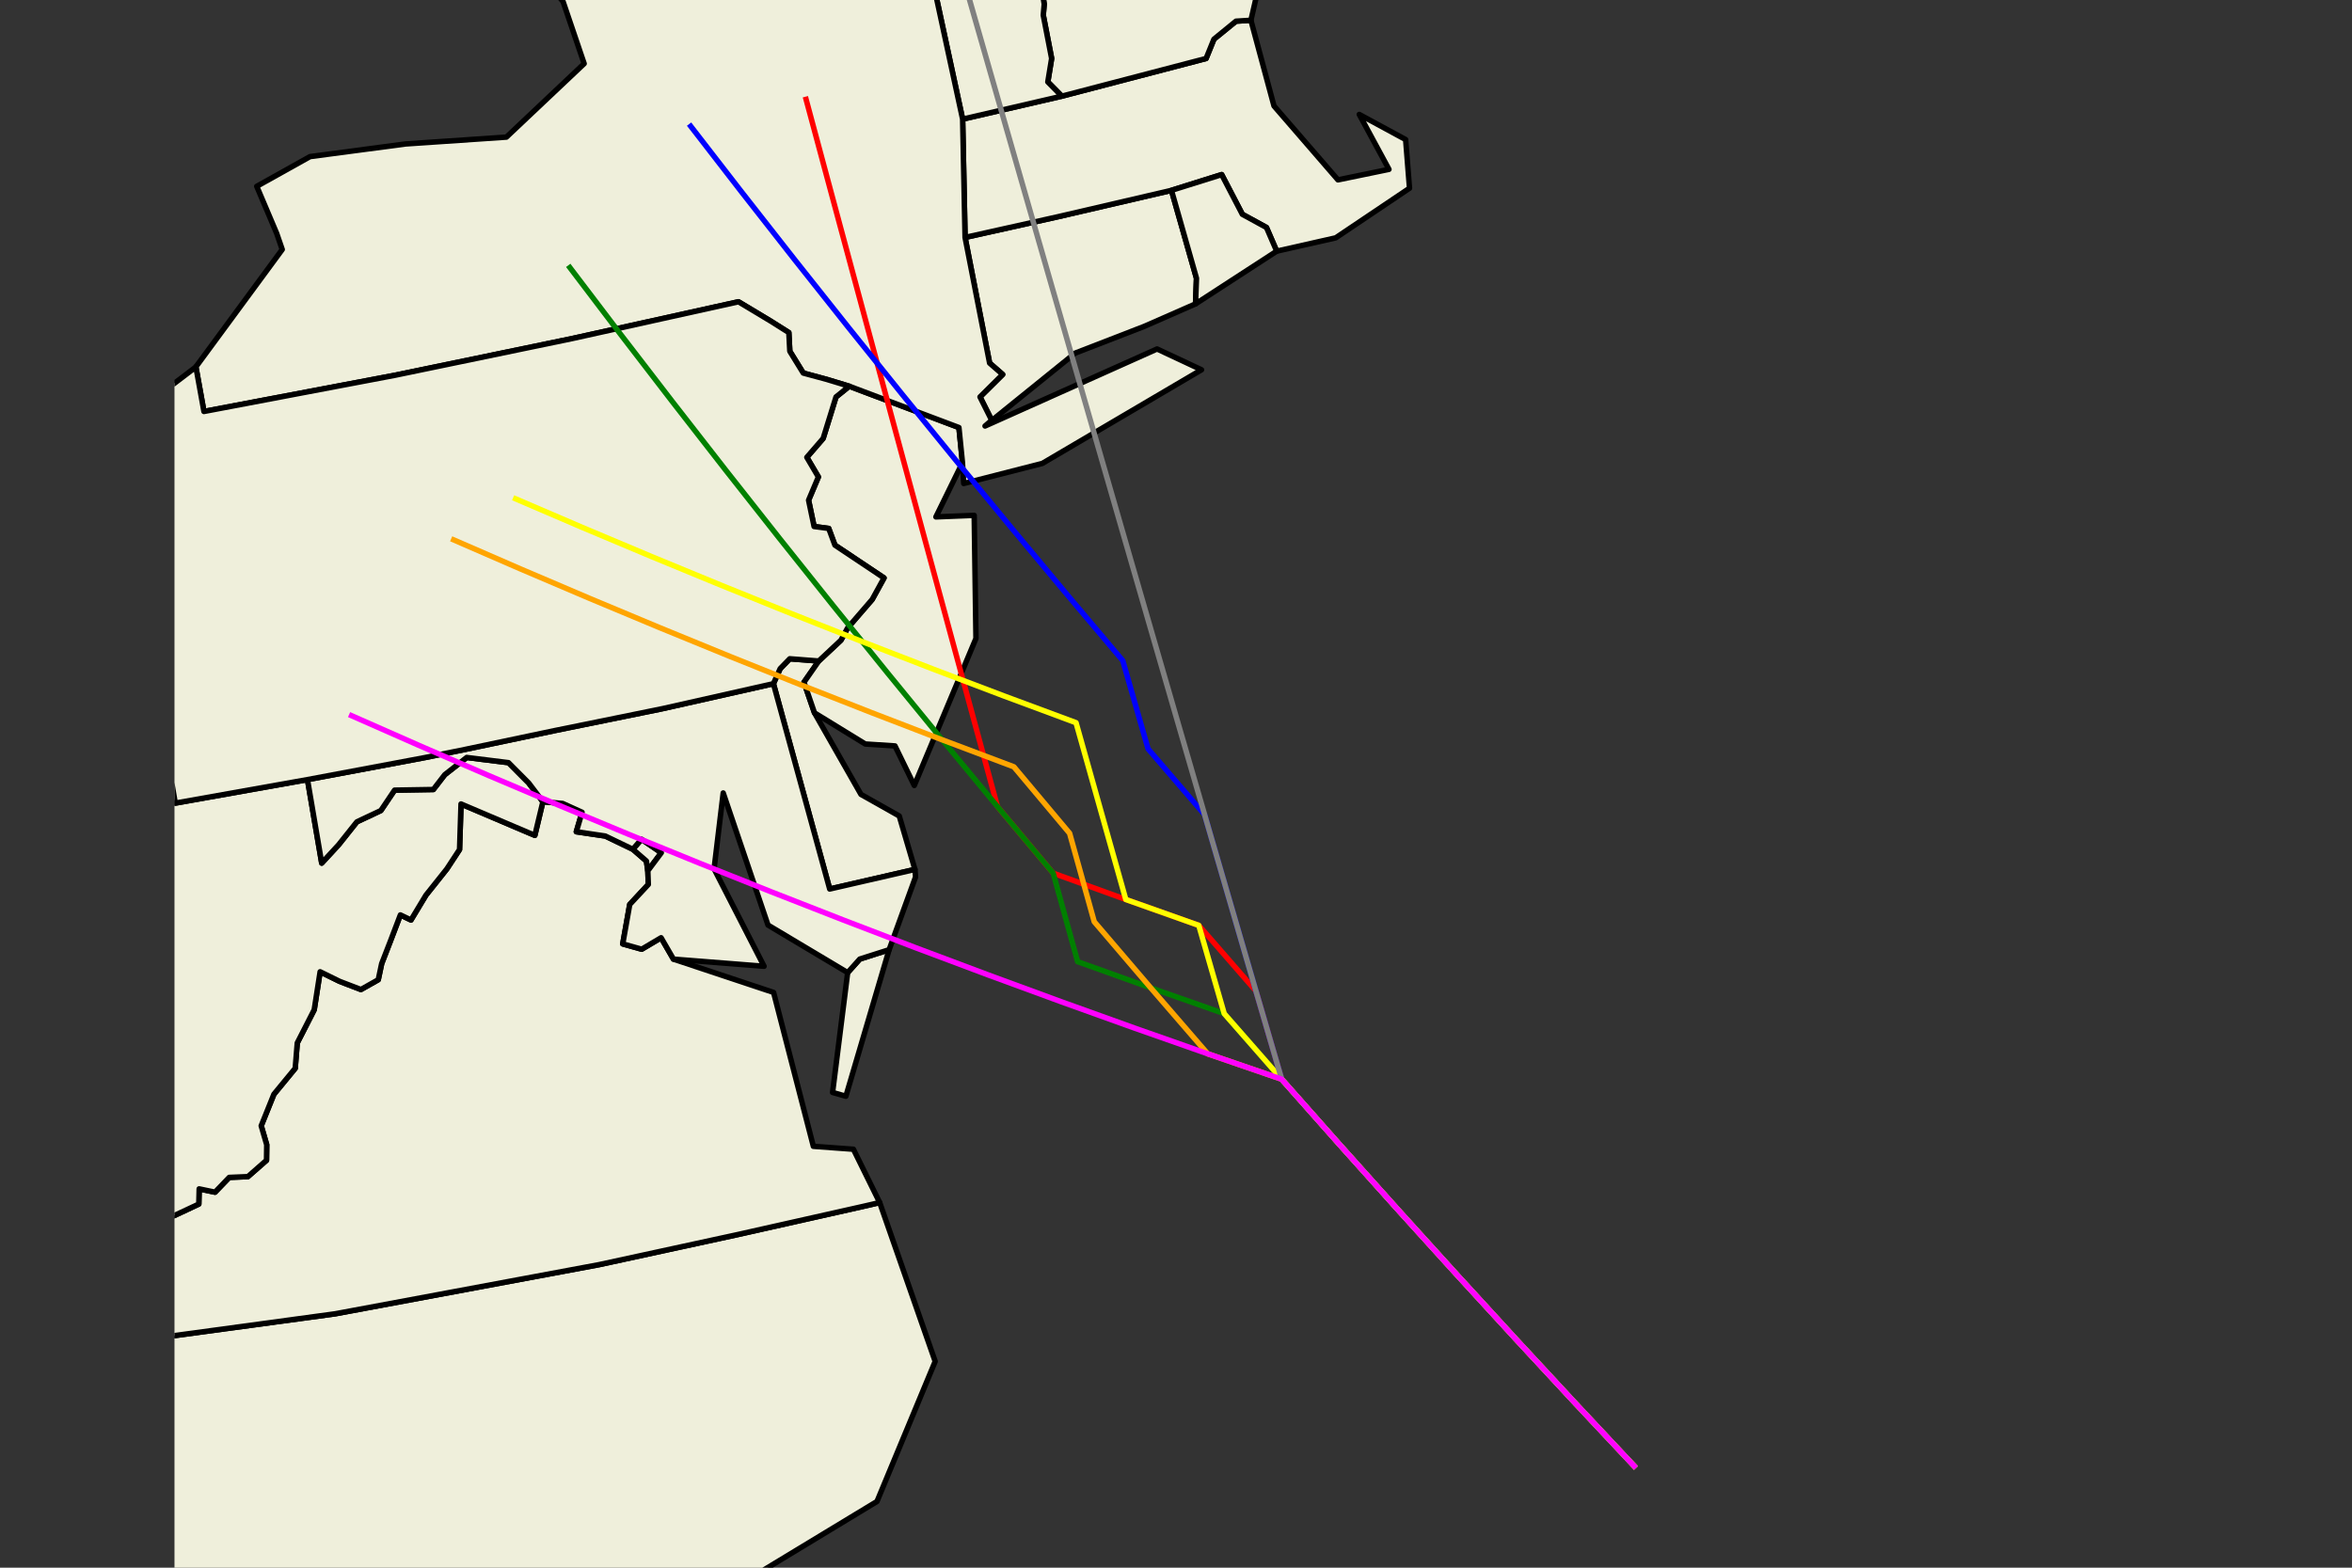 <?xml version="1.0" encoding="utf-8" standalone="no"?>
<!DOCTYPE svg PUBLIC "-//W3C//DTD SVG 1.1//EN"
  "http://www.w3.org/Graphics/SVG/1.1/DTD/svg11.dtd">
<svg xmlns:xlink="http://www.w3.org/1999/xlink" width="432pt" height="288pt" viewBox="0 0 432 288" xmlns="http://www.w3.org/2000/svg" version="1.1">
 <rect x="0" y="0" width="432" height="288" fill="#333333" stroke="none"/>
 <defs>
  <style type="text/css">*{stroke-linejoin: round; stroke-linecap: butt}</style>
 </defs>
 <g id="figure_1">
  <g id="patch_1">
   <path d="M 0 288 
L 432 288 
L 432 0 
L 0 0 
L 0 288 
z
" style="fill: none"/>
  </g>
  <g id="axes_1">
   <g id="PathCollection_1">
    <path d="M 177.257 43.619 
L 194.379 39.802 
L 215.167 34.969 
L 219.762 51.116 
L 219.587 55.827 
L 210.124 59.977 
L 197.492 64.867 
L 182.161 77.253 
L 182.142 77.214 
L 182.15 77.208 
L 181.725 76.356 
L 180.001 72.92 
L 184.165 68.79 
L 181.765 66.699 
z
" clip-path="url(#p730dbc157c)" style="fill: #efefdb; stroke: #000000"/>
    <path d="M 215.167 34.969 
L 194.379 39.802 
L 177.257 43.619 
L 176.81 21.887 
L 195.031 17.667 
L 221.528 10.742 
L 222.964 7.198 
L 227.02 3.891 
L 229.759 3.723 
L 233.998 19.463 
L 245.747 33.042 
L 255.116 31.113 
L 249.661 21.024 
L 258.178 25.637 
L 258.889 34.578 
L 245.334 43.694 
L 234.498 46.143 
L 232.618 41.793 
L 228.185 39.371 
L 224.391 32.076 
z
" clip-path="url(#p730dbc157c)" style="fill: #efefdb; stroke: #000000"/>
    <path d="M 229.759 3.723 
L 227.02 3.891 
L 222.964 7.198 
L 221.528 10.742 
L 195.031 17.667 
L 192.454 15.05 
L 193.158 10.74 
L 191.62 2.795 
L 191.794 0.761 
L 190.658 -6.469 
L 191.442 -13.034 
L 192.515 -16.104 
L 193.177 -23.844 
L 192.374 -28.761 
L 192.304 -31.851 
L 196.039 -34.402 
L 199.876 -39.158 
L 199.69 -43.084 
L 196.944 -46.915 
L 197.188 -55.688 
L 197.15 -55.694 
L 197.225 -63.614 
L 203.532 -66.989 
L 221.915 -13.275 
L 221.927 -10.13 
L 227.153 -6.873 
L 229.339 -3.028 
L 231.537 -3.977 
z
" clip-path="url(#p730dbc157c)" style="fill: #efefdb; stroke: #000000"/>
    <path d="M 219.587 55.827 
L 219.762 51.116 
L 215.167 34.969 
L 224.391 32.076 
L 228.185 39.371 
L 232.618 41.793 
L 234.498 46.143 
z
" clip-path="url(#p730dbc157c)" style="fill: #efefdb; stroke: #000000"/>
    <path d="M 195.031 17.667 
L 176.81 21.887 
L 171.453 -2.922 
L 168.286 -2.35 
L 167.596 -3.384 
L 167.871 -8.061 
L 163.912 -15.361 
L 164.504 -22.089 
L 162.165 -26.341 
L 159.403 -35.083 
L 159.272 -39.143 
L 158.168 -45.314 
L 197.15 -55.694 
L 197.188 -55.688 
L 196.944 -46.915 
L 199.69 -43.084 
L 199.876 -39.158 
L 196.039 -34.402 
L 192.304 -31.851 
L 192.374 -28.761 
L 193.177 -23.844 
L 192.515 -16.104 
L 191.442 -13.034 
L 190.658 -6.469 
L 191.794 0.761 
L 191.62 2.795 
L 193.158 10.74 
L 192.454 15.05 
z
" clip-path="url(#p730dbc157c)" style="fill: #efefdb; stroke: #000000"/>
    <path d="M -40.531 429.326 
L -42.271 425.862 
L -44.418 422.151 
L -44.3 417.032 
L -44.301 411.534 
L -46.412 405.93 
L -46.135 396.012 
L -42.492 390.109 
L -45.43 384.912 
L -50.302 375.793 
L -59.976 346.131 
L -70.957 308.988 
L -51.567 306.96 
L -38.227 304.965 
L -7.016 300.96 
L -9.4 303.877 
L -12.61 310.208 
L -5.106 314.302 
L -0.468 315.523 
L 5.64 324.462 
L 9.451 329.409 
L 19.371 335.29 
L 21.698 338.804 
L 28.502 342.828 
L 32.608 349.605 
L 41.762 354.435 
L 44.716 361.091 
L 46.783 364.208 
L 46.261 366.59 
L 51.603 369.139 
L 55.081 374.42 
L 55.998 380.224 
L 58.556 380.958 
L 63.259 381.777 
L 53.979 401.857 
L 53.441 424.197 
L 47.78 424.523 
L 42.205 423.098 
L 39.183 424.629 
L 40.761 435.27 
L 37.759 438.535 
L 34.976 433.492 
L -8.656 435.077 
L -35.497 437.101 
z
" clip-path="url(#p730dbc157c)" style="fill: #efefdb; stroke: #000000"/>
    <path d="M 63.259 381.777 
L 58.556 380.958 
L 55.998 380.224 
L 55.081 374.42 
L 51.603 369.139 
L 46.261 366.59 
L 46.783 364.208 
L 44.716 361.091 
L 41.762 354.435 
L 32.608 349.605 
L 28.502 342.828 
L 21.698 338.804 
L 19.371 335.29 
L 9.451 329.409 
L 5.64 324.462 
L -0.468 315.523 
L -5.106 314.302 
L -12.61 310.208 
L -9.4 303.877 
L -7.016 300.96 
L -4.644 299.699 
L 8.069 292.503 
L 31.091 289.185 
L 42.977 288.675 
L 43.62 291.32 
L 45.791 288.898 
L 50.556 293.371 
L 51.086 296.909 
L 78.862 292.353 
L 112.272 315.667 
L 101.6 329.222 
L 99.877 340.056 
L 75.336 364.81 
z
" clip-path="url(#p730dbc157c)" style="fill: #efefdb; stroke: #000000"/>
    <path d="M -7.016 300.96 
L -38.227 304.965 
L -38.504 298.445 
L -33.466 295.837 
L -32.169 292.338 
L -29.129 288.178 
L -24.195 286.69 
L -18.548 284.486 
L -13.24 281.066 
L -11.169 278.032 
L -6.802 274.926 
L -7.252 272.742 
L -1.648 267.721 
L 0.746 270.092 
L 8.989 263.003 
L 13.325 262.944 
L 16.319 257.268 
L 21.11 255.166 
L 20.151 250.88 
L 20.169 246.981 
L 10.694 248.934 
L 20.169 246.981 
L 61.558 241.359 
L 110.058 232.325 
L 135.662 226.766 
L 158.557 221.621 
L 161.576 220.924 
L 161.576 220.924 
L 171.769 250.104 
L 161.078 275.836 
L 137.3 290.234 
L 124.452 311.257 
L 112.272 315.667 
L 78.862 292.353 
L 51.086 296.909 
L 50.556 293.371 
L 45.791 288.898 
L 43.62 291.32 
L 42.977 288.675 
L 31.091 289.185 
L 8.069 292.503 
L -4.644 299.699 
z
" clip-path="url(#p730dbc157c)" style="fill: #efefdb; stroke: #000000"/>
    <path d="M -66.339 181.136 
L -68.81 160.022 
L -72.29 130.374 
L -75.629 102.799 
L -63.972 101.093 
L -53.586 99.722 
L -45.019 98.271 
L -45.019 98.271 
L -45.022 98.277 
L -30.052 102.563 
L -18.43 102.425 
L -2.547 95.823 
L 9.541 85.249 
L 20.487 79.201 
L 27.408 119.723 
L 24.474 121.79 
L 26.106 125.464 
L 26.217 132.609 
L 25.158 140.888 
L 24.002 147.799 
L 24.131 150.985 
L 18.909 158.945 
L 16.443 160.863 
L 13.411 162.228 
L 10.454 162.015 
L 6.042 168.058 
L 5.944 173.675 
L 5.67 176.74 
L 3.754 178.273 
L 2.926 174.937 
L -0.392 174.697 
L -2.713 181.785 
L -2.061 188.562 
L -4.522 193.237 
L -10.326 194.895 
L -15.197 192.646 
L -17.722 188.67 
L -22.156 189.835 
L -27.023 192.232 
L -31.454 191.068 
L -37.01 192.701 
L -41.013 190.739 
L -46.353 189.259 
L -53.565 183.216 
L -58.133 180.825 
z
" clip-path="url(#p730dbc157c)" style="fill: #efefdb; stroke: #000000"/>
    <path d="M -20.604 250.38 
L -17.08 248.466 
L -15.522 245.577 
L -15.317 245.197 
L -14.963 244.934 
L -9.167 240.618 
L -7.047 237.042 
L -6.817 234.498 
L -6.817 234.498 
L -6.817 234.498 
L 0.231 229.819 
L 6.399 222.011 
L 8.522 219.305 
L 10.398 224.285 
L 12.9 226.12 
L 13.555 226.599 
L 17.619 228.453 
L 22.761 224.894 
L 24.664 223.572 
L 24.664 223.572 
L 24.664 223.572 
L 27.917 225.227 
L 35.125 221.854 
L 36.515 221.2 
L 36.557 219.492 
L 36.583 218.407 
L 39.496 219.017 
L 41.963 216.449 
L 42.106 216.301 
L 42.106 216.301 
L 42.106 216.301 
L 45.534 216.156 
L 48.951 213.158 
L 48.973 211.516 
L 48.989 210.302 
L 47.975 206.822 
L 47.975 206.822 
L 47.975 206.822 
L 50.305 201.027 
L 54.222 196.263 
L 54.6 191.597 
L 56.35 188.175 
L 57.714 185.498 
L 58.796 178.524 
L 58.796 178.524 
L 58.796 178.524 
L 62.368 180.28 
L 66.29 181.784 
L 69.474 179.988 
L 70.101 177.032 
L 71.724 172.847 
L 72.852 169.885 
L 73.538 168.079 
L 73.538 168.079 
L 73.538 168.079 
L 75.486 169.013 
L 78.231 164.457 
L 80.483 161.632 
L 82.071 159.633 
L 82.734 158.622 
L 84.404 156.07 
L 84.619 149.471 
L 84.676 147.699 
L 84.676 147.699 
L 84.676 147.699 
L 97.011 152.946 
L 98.238 153.463 
L 99.713 147.285 
L 100.38 147.344 
L 103.342 147.602 
L 106.908 149.219 
L 106.908 149.219 
L 106.908 149.219 
L 106.086 152.017 
L 105.855 152.8 
L 111.172 153.586 
L 116.238 156.022 
L 116.238 156.022 
L 118.729 158.182 
L 118.99 159.968 
L 118.99 159.968 
L 119.081 162.485 
L 118.304 163.322 
L 115.668 166.155 
L 114.381 173.402 
L 117.861 174.382 
L 121.425 172.272 
L 123.214 175.368 
L 123.696 176.202 
L 142.086 182.32 
L 149.393 210.59 
L 156.75 211.127 
L 161.576 220.924 
L 161.576 220.924 
L 161.576 220.924 
L 158.557 221.621 
L 135.662 226.766 
L 110.058 232.325 
L 61.558 241.359 
L 20.169 246.981 
L 10.694 248.934 
L 7.868 249.509 
L -28.691 253.753 
L -21.852 251.055 
z
" clip-path="url(#p730dbc157c)" style="fill: #efefdb; stroke: #000000"/>
    <path d="M 163.31 174.47 
L 155.367 201.391 
L 152.923 200.691 
L 155.695 178.677 
L 155.696 178.677 
L 157.923 176.19 
L 163.31 174.47 
z
" clip-path="url(#p730dbc157c)" style="fill: #efefdb; stroke: #000000"/>
    <path d="M 8.522 219.305 
L 3.736 219.47 
L 0.763 216.165 
L -3.348 212.767 
L -5.198 208.336 
L -8.761 204.029 
L -9.442 197.716 
L -10.326 194.895 
L -4.522 193.237 
L -2.061 188.562 
L -2.713 181.785 
L -0.392 174.697 
L 2.926 174.937 
L 3.754 178.273 
L 5.67 176.74 
L 5.944 173.675 
L 6.042 168.058 
L 10.454 162.015 
L 13.411 162.228 
L 16.443 160.863 
L 18.909 158.945 
L 24.131 150.985 
L 24.002 147.799 
L 25.158 140.888 
L 26.217 132.609 
L 26.106 125.464 
L 24.474 121.79 
L 27.408 119.723 
L 32.194 147.541 
L 56.475 143.221 
L 59.09 158.562 
L 62.19 155.201 
L 65.554 150.975 
L 69.953 148.907 
L 72.475 145.157 
L 79.593 145.04 
L 81.697 142.314 
L 85.729 139.155 
L 93.393 140.106 
L 97.094 143.827 
L 99.713 147.285 
L 98.238 153.463 
L 97.011 152.946 
L 84.676 147.699 
L 84.676 147.699 
L 84.676 147.699 
L 84.619 149.471 
L 84.404 156.07 
L 82.734 158.622 
L 82.071 159.633 
L 80.483 161.632 
L 78.231 164.457 
L 75.486 169.013 
L 73.538 168.079 
L 73.538 168.079 
L 73.538 168.079 
L 72.852 169.885 
L 71.724 172.847 
L 70.101 177.032 
L 69.474 179.988 
L 66.29 181.784 
L 62.368 180.28 
L 58.796 178.524 
L 58.796 178.524 
L 58.796 178.524 
L 57.714 185.498 
L 56.35 188.175 
L 54.6 191.597 
L 54.222 196.263 
L 50.305 201.027 
L 47.975 206.822 
L 47.975 206.822 
L 47.975 206.822 
L 48.989 210.302 
L 48.973 211.516 
L 48.951 213.158 
L 45.534 216.156 
L 42.106 216.301 
L 42.106 216.301 
L 42.106 216.301 
L 41.963 216.449 
L 39.496 219.017 
L 36.583 218.407 
L 36.557 219.492 
L 36.515 221.2 
L 35.125 221.854 
L 27.917 225.227 
L 24.664 223.572 
L 24.664 223.572 
L 24.664 223.572 
L 22.761 224.894 
L 17.619 228.453 
L 13.555 226.599 
L 12.9 226.12 
L 10.398 224.285 
z
" clip-path="url(#p730dbc157c)" style="fill: #efefdb; stroke: #000000"/>
    <path d="M 168.05 159.723 
L 152.394 163.32 
L 142.058 125.6 
L 143.295 122.841 
L 145.063 121.023 
L 150.383 121.435 
L 147.668 125.339 
L 149.599 130.956 
L 158.139 145.94 
L 165.167 149.903 
z
" clip-path="url(#p730dbc157c)" style="fill: #efefdb; stroke: #000000"/>
    <path d="M 118.99 159.968 
L 118.99 159.968 
L 118.729 158.182 
L 116.238 156.022 
L 117.828 154.176 
L 121.465 156.655 
z
" clip-path="url(#p730dbc157c)" style="fill: #efefdb; stroke: #000000"/>
    <path d="M 163.31 174.47 
L 163.31 174.47 
L 157.923 176.19 
L 155.696 178.677 
L 155.695 178.677 
L 141.062 169.947 
L 132.833 145.676 
L 131.155 159.613 
L 140.34 177.514 
L 123.696 176.202 
L 123.214 175.368 
L 121.425 172.272 
L 117.861 174.382 
L 114.381 173.402 
L 115.668 166.155 
L 118.304 163.322 
L 119.081 162.485 
L 118.99 159.968 
L 121.465 156.655 
L 117.828 154.176 
L 116.238 156.022 
L 116.238 156.022 
L 111.172 153.586 
L 105.855 152.8 
L 106.086 152.017 
L 106.908 149.219 
L 106.908 149.219 
L 106.908 149.219 
L 103.342 147.602 
L 100.38 147.344 
L 99.713 147.285 
L 97.094 143.827 
L 93.393 140.106 
L 85.729 139.155 
L 81.697 142.314 
L 79.593 145.04 
L 72.475 145.157 
L 69.953 148.907 
L 65.554 150.975 
L 62.19 155.201 
L 59.09 158.562 
L 56.475 143.221 
L 78.067 139.17 
L 85.424 137.677 
L 101.87 134.22 
L 121.715 130.181 
L 142.058 125.6 
L 152.394 163.32 
L 168.05 159.723 
L 168.167 161.102 
L 163.31 174.47 
z
" clip-path="url(#p730dbc157c)" style="fill: #efefdb; stroke: #000000"/>
    <path d="M 149.599 130.956 
L 147.668 125.339 
L 150.383 121.435 
L 154.466 117.607 
L 155.686 115.355 
L 160.199 110.126 
L 162.372 106.174 
L 153.353 100.148 
L 152.214 97.08 
L 149.525 96.724 
L 148.513 91.892 
L 150.315 87.619 
L 148.193 84.013 
L 151.193 80.54 
L 153.551 72.922 
L 155.99 70.955 
L 176.13 78.538 
L 176.781 84.998 
L 171.9 94.961 
L 178.933 94.678 
L 179.256 117.29 
L 167.931 144.299 
L 164.384 137.033 
L 158.922 136.679 
z
" clip-path="url(#p730dbc157c)" style="fill: #efefdb; stroke: #000000"/>
    <path d="M 177.257 43.619 
L 181.765 66.699 
L 184.165 68.79 
L 180.001 72.92 
L 181.725 76.356 
L 182.15 77.208 
L 182.142 77.214 
L 180.925 78.264 
L 212.524 64.11 
L 220.687 67.933 
L 191.441 85.138 
L 177.011 88.825 
L 176.781 84.998 
L 176.13 78.538 
L 155.99 70.955 
L 151.855 69.701 
L 147.537 68.534 
L 145.066 64.525 
L 144.887 61.095 
L 141.589 59.013 
L 135.638 55.438 
L 105.249 62.164 
L 72.565 68.938 
L 37.459 75.591 
L 35.978 67.396 
L 51.84 45.832 
L 50.848 42.959 
L 50.847 42.938 
L 47.156 34.232 
L 56.944 28.77 
L 74.472 26.447 
L 93.013 25.188 
L 107.296 11.692 
L 103.416 0.277 
L 100.268 -3.442 
L 117.574 -29.382 
L 125.915 -37.172 
L 158.168 -45.314 
L 159.272 -39.143 
L 159.403 -35.083 
L 162.165 -26.341 
L 164.504 -22.089 
L 163.912 -15.361 
L 167.871 -8.061 
L 167.596 -3.384 
L 168.286 -2.35 
L 171.453 -2.922 
L 176.81 21.887 
z
" clip-path="url(#p730dbc157c)" style="fill: #efefdb; stroke: #000000"/>
    <path d="M 27.408 119.723 
L 20.487 79.201 
L 20.494 79.196 
L 35.939 67.449 
L 35.978 67.396 
L 37.459 75.591 
L 72.565 68.938 
L 105.249 62.164 
L 135.638 55.438 
L 141.589 59.013 
L 144.887 61.095 
L 145.066 64.525 
L 147.537 68.534 
L 151.855 69.701 
L 155.99 70.955 
L 153.551 72.922 
L 151.193 80.54 
L 148.193 84.013 
L 150.315 87.619 
L 148.513 91.892 
L 149.525 96.724 
L 152.214 97.08 
L 153.353 100.148 
L 162.372 106.174 
L 160.199 110.126 
L 155.686 115.355 
L 154.466 117.607 
L 150.383 121.435 
L 145.063 121.023 
L 143.295 122.841 
L 142.058 125.6 
L 121.715 130.181 
L 101.87 134.22 
L 85.424 137.677 
L 78.067 139.17 
L 56.475 143.221 
L 32.194 147.541 
z
" clip-path="url(#p730dbc157c)" style="fill: #efefdb; stroke: #000000"/>
    <path d="M 231.537 -3.977 
L 229.339 -3.028 
L 227.153 -6.873 
L 221.927 -10.13 
L 221.915 -13.275 
L 203.532 -66.989 
L 211.12 -74.119 
L 214.617 -89.75 
L 214.132 -114.712 
L 222.926 -141.767 
L 232.018 -136.008 
L 243.974 -145.251 
L 255.632 -139.569 
L 268.507 -99.359 
L 287.432 -87.15 
L 294.192 -78.729 
L 276.411 -57.256 
L 257.814 -40.32 
L 237.868 -24.841 
z
" clip-path="url(#p730dbc157c)" style="fill: #efefdb; stroke: #000000"/>
   </g>
   <g id="PathCollection_2">
    <path d="M 300.481 269.677 
L 289.424 257.875 
L 278.452 246.033 
L 267.565 234.152 
L 256.762 222.229 
L 246.043 210.265 
L 235.408 198.26 
L 230.682 182.06 
L 220.187 170 
L 206.78 165.245 
L 193.441 160.409 
L 183.209 148.183 
L 178.778 131.906 
L 174.354 115.624 
L 169.936 99.338 
L 165.524 83.044 
L 161.117 66.742 
L 156.715 50.431 
L 152.318 34.107 
L 147.925 17.771 
" clip-path="url(#p730dbc157c)" style="fill: none; stroke: #ff0000"/>
   </g>
   <g id="PathCollection_3">
    <path d="M 300.481 269.677 
L 289.424 257.875 
L 278.452 246.033 
L 267.565 234.152 
L 256.762 222.229 
L 246.043 210.265 
L 235.408 198.26 
L 224.857 186.213 
L 211.362 181.482 
L 197.933 176.67 
L 193.441 160.409 
L 183.209 148.183 
L 173.06 135.914 
L 162.996 123.599 
L 153.015 111.24 
L 143.119 98.836 
L 133.305 86.385 
L 123.576 73.888 
L 113.93 61.344 
L 104.368 48.752 
" clip-path="url(#p730dbc157c)" style="fill: none; stroke: #008000"/>
   </g>
   <g id="PathCollection_4">
    <path d="M 300.481 269.677 
L 289.424 257.875 
L 278.452 246.033 
L 267.565 234.152 
L 256.762 222.229 
L 246.043 210.265 
L 235.408 198.26 
L 230.682 182.06 
L 225.964 165.861 
L 221.254 149.662 
L 210.869 137.572 
L 206.22 121.356 
L 195.973 109.203 
L 185.809 97.004 
L 175.728 84.758 
L 165.729 72.464 
L 155.814 60.122 
L 145.981 47.731 
L 136.232 35.291 
L 126.565 22.801 
" clip-path="url(#p730dbc157c)" style="fill: none; stroke: #0000ff"/>
   </g>
   <g id="PathCollection_5">
    <path d="M 300.481 269.677 
L 289.424 257.875 
L 278.452 246.033 
L 267.565 234.152 
L 256.762 222.229 
L 246.043 210.265 
L 235.408 198.26 
L 221.823 193.591 
L 211.362 181.482 
L 200.984 169.331 
L 196.458 153.08 
L 186.22 140.871 
L 173.06 135.914 
L 159.969 130.875 
L 146.945 125.757 
L 133.99 120.559 
L 121.104 115.282 
L 108.288 109.926 
L 95.542 104.492 
L 82.867 98.981 
" clip-path="url(#p730dbc157c)" style="fill: none; stroke: #ffa500"/>
   </g>
   <g id="PathCollection_6">
    <path d="M 300.481 269.677 
L 289.424 257.875 
L 278.452 246.033 
L 267.565 234.152 
L 256.762 222.229 
L 246.043 210.265 
L 235.408 198.26 
L 224.857 186.213 
L 220.187 170 
L 206.78 165.245 
L 202.206 149.007 
L 197.639 132.768 
L 184.476 127.882 
L 171.381 122.916 
L 158.354 117.869 
L 145.394 112.742 
L 132.504 107.536 
L 119.682 102.251 
L 106.93 96.886 
L 94.249 91.444 
" clip-path="url(#p730dbc157c)" style="fill: none; stroke: #ffff00"/>
   </g>
   <g id="PathCollection_7">
    <path d="M 300.481 269.677 
L 289.424 257.875 
L 278.452 246.033 
L 267.565 234.152 
L 256.762 222.229 
L 246.043 210.265 
L 235.408 198.26 
L 230.682 182.06 
L 225.964 165.861 
L 221.254 149.662 
L 216.55 133.462 
L 211.853 117.258 
L 207.162 101.051 
L 202.478 84.837 
L 197.798 68.616 
L 193.124 52.386 
L 188.454 36.145 
L 183.789 19.892 
L 179.127 3.626 
L 177.804 -1 
" clip-path="url(#p730dbc157c)" style="fill: none; stroke: #808080"/>
   </g>
   <g id="PathCollection_8">
    <path d="M 300.481 269.677 
L 289.424 257.875 
L 278.452 246.033 
L 267.565 234.152 
L 256.762 222.229 
L 246.043 210.265 
L 235.408 198.26 
L 221.823 193.591 
L 208.305 188.839 
L 194.853 184.006 
L 181.469 179.091 
L 168.153 174.096 
L 154.905 169.02 
L 141.726 163.865 
L 128.616 158.63 
L 115.575 153.316 
L 102.605 147.924 
L 89.704 142.453 
L 76.875 136.905 
L 64.117 131.279 
" clip-path="url(#p730dbc157c)" style="fill: none; stroke: #ff00ff"/>
   </g>
  </g>
 </g>
 <defs>
  <clipPath id="p730dbc157c">
   <path d="M 32.048 288 
L 32.048 0 
L 399.952 0 
L 399.952 288 
L 32.048 288 
"/>
  </clipPath>
 </defs>
</svg>
